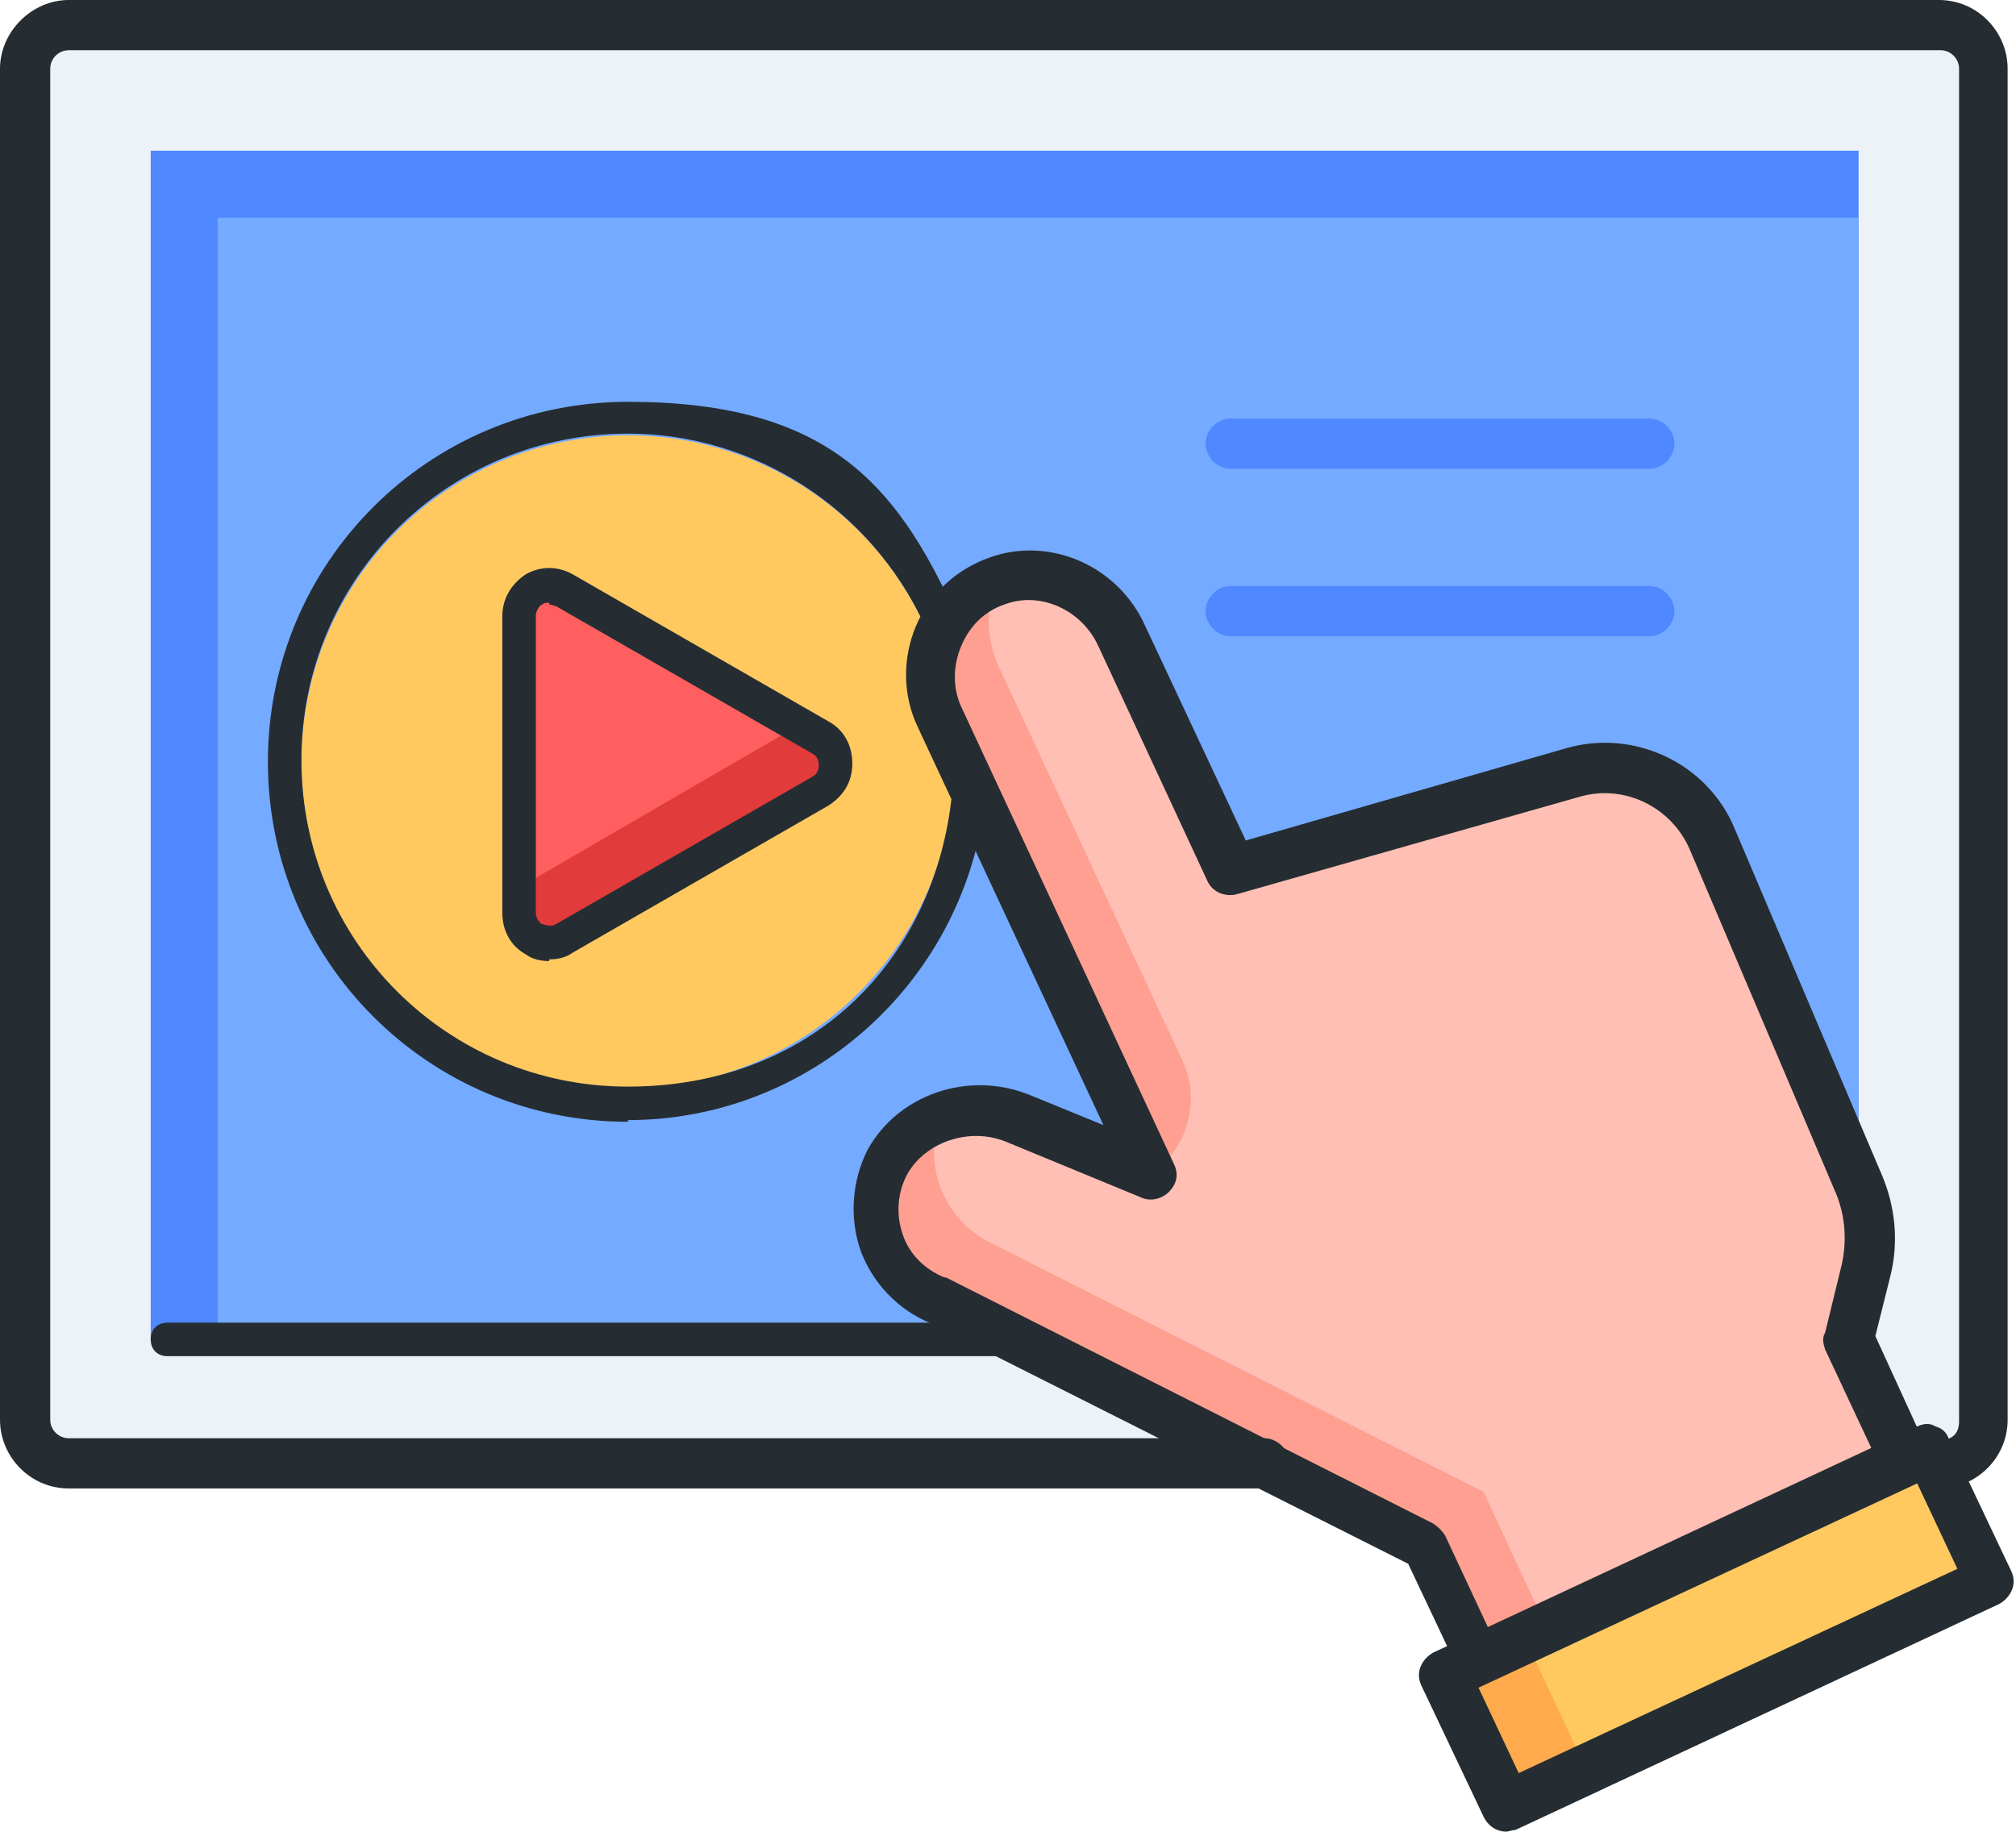 <?xml version="1.0" encoding="UTF-8"?><svg id="Layer_2" xmlns="http://www.w3.org/2000/svg" viewBox="0 0 120.4 109.4"><defs><style>.cls-1{fill:#e23b3b;}.cls-1,.cls-2,.cls-3,.cls-4,.cls-5,.cls-6,.cls-7,.cls-8,.cls-9,.cls-10{stroke-width:0px;}.cls-2{fill:#edf2f8;}.cls-3{fill:#ffbfb4;}.cls-4{fill:#ffc960;}.cls-5{fill:#ff9f91;}.cls-6{fill:#ffaa4c;}.cls-7{fill:#74aaff;}.cls-8{fill:#4f88ff;}.cls-9{fill:#ff5f5f;}.cls-10{fill:#252d32;}</style></defs><g id="Line"><path class="cls-2" d="M4.4,2h111.2c1.3,0,2.4,1.1,2.4,2.4v80.2c0,1.3-1.1,2.4-2.4,2.4H4.4c-1.3,0-2.4-1.1-2.4-2.4V4.4c0-1.3,1.1-2.4,2.4-2.4Z"/><rect class="cls-8" x="9" y="9" width="102" height="71"/><rect class="cls-7" x="13" y="13" width="98" height="67"/><path class="cls-5" d="M110.6,80l1-4.1c.4-1.7.3-3.4-.4-5l-8.8-20.7c-1.4-3.2-5-5-8.4-4l-20.4,5.8-6.5-14c-1.3-2.8-4.5-4.4-7.5-3.3-3.4,1.2-4.9,5-3.4,8.1l12.7,27.3-8-3.3c-2.9-1.2-6.3-.2-7.8,2.6-1.7,3.1-.2,7,3,8.3l29.1,14.7,3.9,8.4,25.5-11.9-4.1-8.8Z"/><path class="cls-3" d="M92.5,97.4l21.6-10.1-3.4-7.4,1-4.1c.4-1.7.3-3.4-.4-5l-8.8-20.7c-1.4-3.2-5-5-8.4-4l-20.4,5.8-6.5-14c-1.4-2.9-4.7-4.5-7.7-3.2-.6,1.5-.6,3.2,0,4.8l11.1,23.8c1,2.1.5,4.6-1.1,6.2l-.5.5-8-3.3c-1.6-.7-3.3-.6-4.8,0-1.2,3,.3,6.4,3.3,7.7l29.1,14.7,3.9,8.4Z"/><rect class="cls-4" x="87.5" y="93.4" width="30" height="8.1" transform="translate(-31.6 52.6) rotate(-25.1)"/><rect class="cls-6" x="88.7" y="98.9" width="4.4" height="8.1" transform="translate(-35 48.2) rotate(-25.1)"/><circle class="cls-4" cx="37.5" cy="45.5" r="19.5"/><path class="cls-1" d="M48.8,46.8l-15.5,9c-1,.6-2.2-.1-2.2-1.3v-17.9c0-1.1,1.2-1.9,2.2-1.3l15.5,9c1,.6,1,2,0,2.6Z"/><path class="cls-9" d="M33.2,35.3c-1-.6-2.2.1-2.2,1.3v16.3c0,0,.1,0,.2,0l15.5-9c.2-.1.4-.3.5-.5l-14-8.1Z"/><path class="cls-8" d="M98.5,28h-25c-.8,0-1.5-.7-1.5-1.5s.7-1.5,1.5-1.5h25c.8,0,1.5.7,1.5,1.5s-.7,1.5-1.5,1.5Z"/><path class="cls-8" d="M98.5,38h-25c-.8,0-1.5-.7-1.5-1.5s.7-1.5,1.5-1.5h25c.8,0,1.5.7,1.5,1.5s-.7,1.5-1.5,1.5Z"/><path class="cls-10" d="M88.1,99.8c-.6,0-1.1-.3-1.4-.9l-2.6-5.5-28.6-14.4c-1.9-.8-3.4-2.4-4.1-4.3-.7-2-.5-4.2.4-6,1.8-3.3,6-4.8,9.7-3.3l4.4,1.8-11.1-23.8c-.9-1.9-.9-4.1-.1-6,.8-1.9,2.4-3.4,4.4-4.1,3.6-1.3,7.7.5,9.3,4.1l6,12.8,19.1-5.5c4.1-1.2,8.5.9,10.1,4.8l8.8,20.7c.8,1.9,1,4,.5,6l-.9,3.6,2.7,5.9c.4.8,0,1.6-.7,2-.8.4-1.6,0-2-.7l-3-6.4c-.1-.3-.2-.7,0-1l1-4.1c.3-1.4.2-2.8-.3-4.1l-8.8-20.7c-1.1-2.5-3.9-3.9-6.6-3.1l-20.4,5.8c-.7.2-1.5-.1-1.8-.8l-6.5-14c-1-2.2-3.5-3.3-5.6-2.5-1.2.4-2.1,1.3-2.6,2.5-.5,1.2-.5,2.5,0,3.6l12.7,27.3c.3.6.2,1.2-.3,1.7-.4.4-1.1.6-1.7.3l-8-3.3c-2.2-.9-4.8,0-5.9,1.9-.6,1.1-.7,2.4-.3,3.6.4,1.2,1.3,2.1,2.5,2.6,0,0,0,0,.1,0l29.1,14.7c.3.2.5.4.7.7l2.8,6c.4.8,0,1.6-.7,2-.2,0-.4.1-.6.1Z"/><path class="cls-10" d="M90,109.4c-.6,0-1.1-.3-1.4-.9l-3.7-7.8c-.4-.8,0-1.6.7-2l28.9-13.5c.4-.2.8-.2,1.1,0,.4.1.7.4.8.8l3.7,7.8c.4.8,0,1.6-.7,2l-28.9,13.5c-.2,0-.4.1-.6.1ZM88.3,100.8l2.4,5.1,26.2-12.2-2.4-5.1-26.2,12.2Z"/><path class="cls-10" d="M115.9,89c-.8,0-1.5-.7-1.5-1.5s.7-1.5,1.5-1.5,1.1-.5,1.1-1.1V4.1c0-.6-.5-1.1-1.1-1.1H4.1c-.6,0-1.1.5-1.1,1.1v80.7c0,.6.5,1.1,1.1,1.1h71.4c.8,0,1.5.7,1.5,1.5s-.7,1.5-1.5,1.5H4.1c-2.3,0-4.1-1.9-4.1-4.1V4.1C0,1.9,1.9,0,4.1,0h111.7c2.3,0,4.1,1.9,4.1,4.1v80.7c0,2.3-1.9,4.1-4.1,4.1Z"/><path class="cls-10" d="M60,81H10c-.6,0-1-.4-1-1s.4-1,1-1h50c.6,0,1,.4,1,1s-.4,1-1,1Z"/><path class="cls-10" d="M32.8,57.4c-.5,0-1-.1-1.4-.4-.9-.5-1.4-1.4-1.4-2.5v-17.7c0-1,.5-1.9,1.4-2.5.9-.5,1.9-.5,2.8,0l15.3,8.8c.9.5,1.4,1.4,1.4,2.5s-.5,1.9-1.4,2.5l-15.3,8.8c-.4.3-.9.4-1.4.4ZM32.8,36c-.2,0-.3,0-.4.1-.1,0-.4.3-.4.7v17.7c0,.4.3.7.4.7.1,0,.5.2.8,0l15.3-8.8c.4-.2.4-.6.4-.7s0-.5-.4-.7l-15.3-8.8c-.1,0-.3-.1-.4-.1Z"/><path class="cls-10" d="M37.5,67c-11.9,0-21.5-9.6-21.5-21.5s9.6-21.5,21.5-21.5,16,4.9,19.5,12.5c.2.5,0,1.1-.5,1.3-.5.2-1.1,0-1.3-.5-3.2-6.9-10.1-11.4-17.7-11.4-10.8,0-19.5,8.7-19.5,19.5s8.7,19.5,19.5,19.5,18.1-7.3,19.3-17c0-.5.6-.9,1.1-.9.5,0,.9.6.9,1.1-1.4,10.7-10.5,18.8-21.3,18.8Z"/></g></svg>